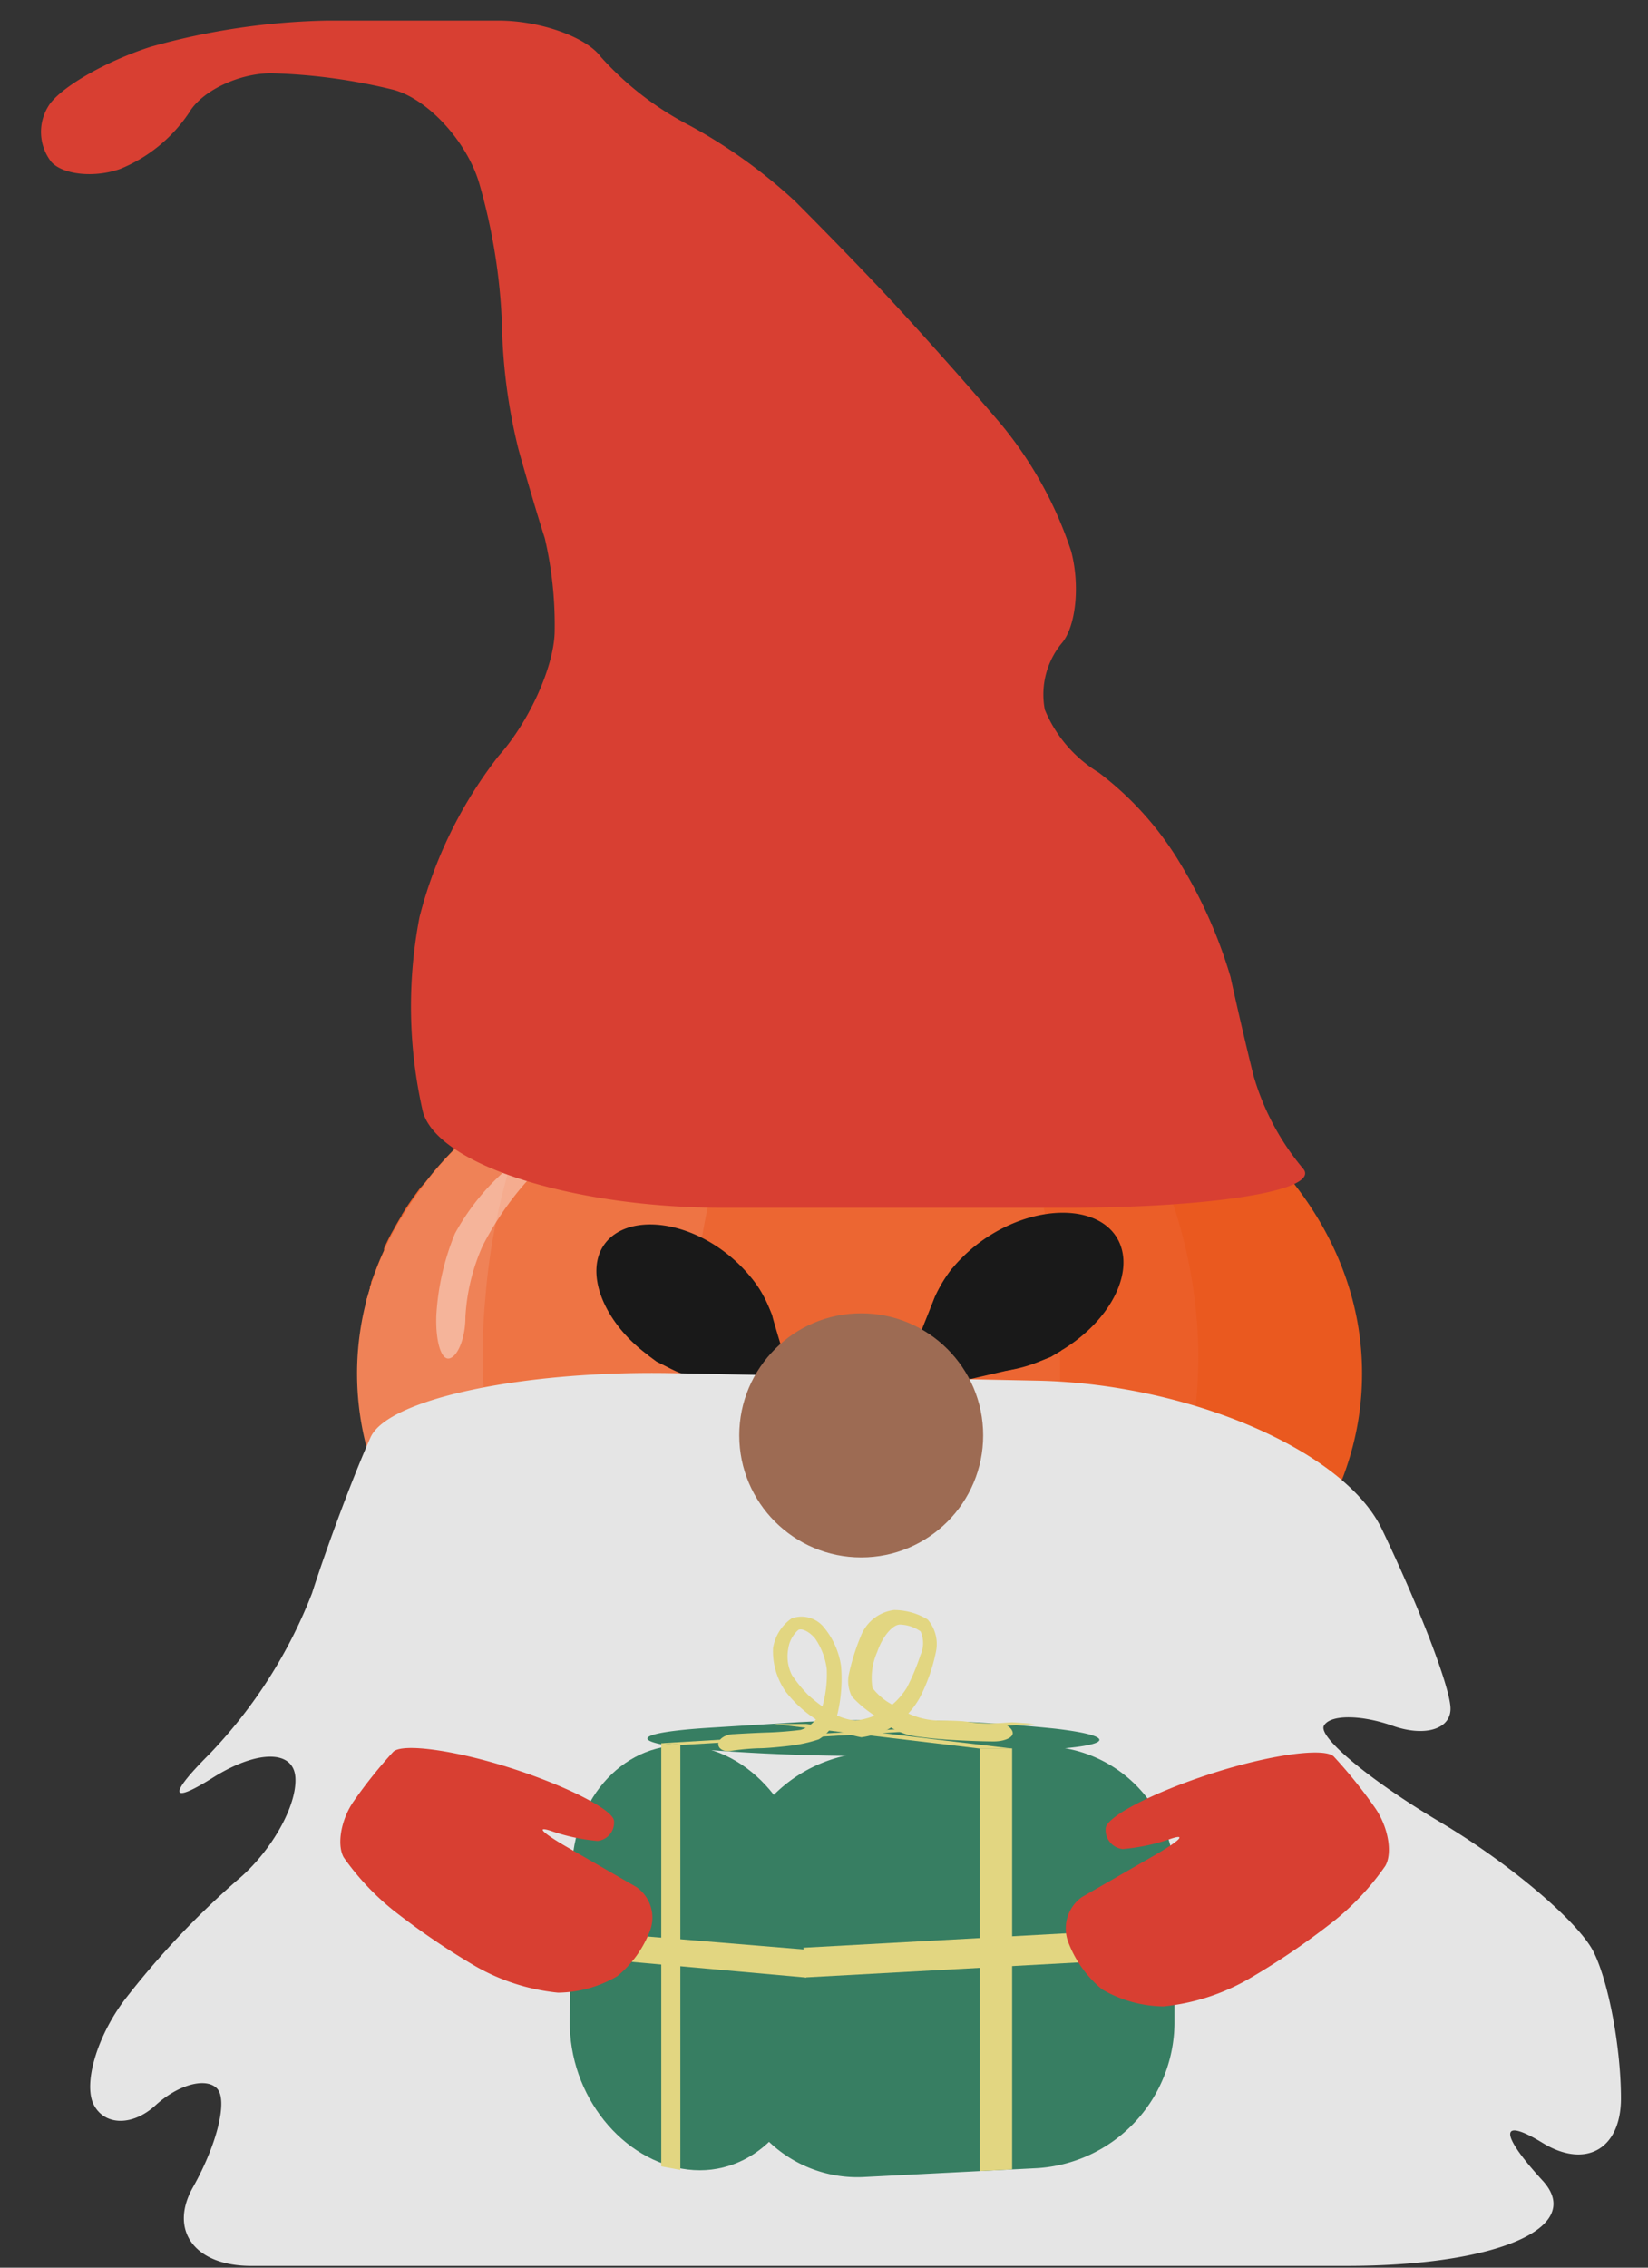 <svg xmlns="http://www.w3.org/2000/svg" width="120" height="165" viewBox="0 0 120 165"><rect x="0" y="0" width="120" height="165" fill="#333333" stroke="none"/><defs><style>.cls-1{fill:#ea591f;}.cls-2{fill:#eb5e28;}.cls-3{fill:#ee7444;}.cls-4{fill:#ec6632;}.cls-5{fill:#ef8257;}.cls-6{fill:#191919;}.cls-7{opacity:0.4;}.cls-8{fill:#fff;}.cls-9{fill:#e5e5e5;}.cls-10{fill:#d83f32;}.cls-11{fill:#9d6b53;}.cls-12{fill:#377e62;}.cls-13{fill:#e2d681;}</style></defs><title>pumpkin_elf_left</title><g id="final"><path class="cls-1" d="M99.18,99.94c0,9.56-6.48,18-16.31,22.91A42,42,0,0,1,74.56,126a47.3,47.3,0,0,1-7.88,1.34c-1,.08-1.9.13-2.87.15l-1.22,0-1.34,0h-.07l-.65,0-.52,0-.65,0-.9-.07-.9-.08-.89-.1c-1.18-.14-2.34-.33-3.48-.56l-.85-.18-.84-.19-.83-.21-.82-.22-.81-.23h0l-.79-.25-.32-.1c-.43-.14-.85-.29-1.27-.45-.25-.08-.49-.18-.73-.27a.08.08,0,0,1-.06,0l-.66-.26-.12,0-.73-.31-.72-.32-1-.48h0l-.1,0c-.59-.29-1.17-.6-1.74-.91l-.69-.4q-.42-.24-.84-.51l-.43-.27-.62-.41-.82-.57c-.41-.29-.8-.58-1.19-.89l-.5-.41c-.2-.15-.39-.31-.58-.48L35,118l0,0-.1-.08-.31-.28-.3-.27-.53-.5-.24-.23L33,116.1h0c-.17-.18-.34-.35-.5-.53l-.45-.5c-.17-.19-.33-.39-.49-.58l-.4-.49-.05-.06q-.87-1.12-1.62-2.31l-.36-.59-.25-.45c-.15-.26-.29-.52-.43-.79a.17.17,0,0,0,0-.05l0,0-.06-.14c-.05-.1-.1-.19-.14-.29s-.23-.46-.33-.7-.17-.39-.24-.58l0-.07c0-.11-.09-.21-.13-.32-.12-.31-.23-.63-.33-.94l-.14-.41,0-.09s0-.1,0-.15-.07-.24-.1-.36c-.15-.53-.29-1.07-.39-1.62,0-.22-.09-.45-.12-.67s-.07-.45-.1-.68a4.43,4.43,0,0,1-.06-.51c-.07-.54-.1-1.09-.12-1.64,0-.2,0-.4,0-.6s0-.32,0-.48,0-.41,0-.62,0-.17,0-.25l0-.45,0-.22s0,0,0-.06,0-.09,0-.13c0-.19.05-.38.07-.58s.05-.37.08-.55.07-.42.11-.62c.07-.35.14-.71.23-1.06a.65.65,0,0,1,0-.13l0-.14c0-.17.09-.32.13-.48l.12-.42a.5.5,0,0,0,0-.13l.09-.25c0-.15.09-.3.14-.44.11-.31.23-.62.35-.93l.09-.22c.12-.29.24-.56.37-.84l0,0a.25.25,0,0,1,0-.07.36.36,0,0,1,0-.09l.21-.44c.1-.21.21-.42.32-.63l.26-.46s0,0,0,0c.1-.19.21-.37.32-.56l.12-.2.06-.08,0-.06.08-.12c.19-.31.38-.6.59-.9l.34-.48.31-.42L31,86l.19-.24.31-.39c.45-.54.93-1.08,1.44-1.6l.18-.19a1.85,1.85,0,0,1,.14-.14c.17-.18.35-.35.54-.53l.2-.19.6-.55.22-.19a3,3,0,0,1,.27-.23,33.26,33.26,0,0,1,3.63-2.71l.3-.19.44-.28h0c.35-.22.7-.43,1.07-.63l.48-.27a.71.71,0,0,1,.15-.08l.47-.25c.56-.3,1.13-.58,1.71-.85l.41-.19.38-.17.38-.16.6-.25c.4-.17.81-.33,1.22-.48l.58-.21q1.44-.51,2.94-.93l.49-.14.18,0,.71-.18.47-.11c.31-.08.63-.15.95-.21l.4-.08.62-.13.57-.1.5-.09c.56-.09,1.13-.17,1.7-.24l.69-.08.76-.08.22,0,.49,0,.44,0,.72,0,.83,0c.65,0,1.3,0,2,0a49,49,0,0,1,5.46.3l.67.08a45,45,0,0,1,6.71,1.36q1.53.44,3,1C90.7,79.57,99.18,89,99.18,99.94Z"/><path class="cls-2" d="M87.26,98.6a35.72,35.72,0,0,1-7.32,21.62A38.41,38.41,0,0,1,74.56,126a47.3,47.3,0,0,1-7.88,1.34c-1,.08-1.9.13-2.87.15l-1.22,0-1.34,0h-.07l-.65,0-.52,0-.65,0-.9-.07-.9-.08-.89-.1c-1.18-.14-2.34-.33-3.48-.56l-.85-.18-.84-.19-.83-.21-.82-.22-.81-.23h0l-.79-.25-.32-.1c-.43-.14-.85-.29-1.27-.45-.25-.08-.49-.18-.73-.27a.08.08,0,0,1-.06,0l-.66-.26-.12,0-.73-.31-.72-.32-1-.48h0l-.1,0c-.59-.29-1.17-.6-1.74-.91l-.69-.4q-.42-.24-.84-.51l-.43-.27-.62-.41-.82-.57c-.41-.29-.8-.58-1.19-.89l-.5-.41c-.2-.15-.39-.31-.58-.48L35,118l0,0-.1-.08-.31-.28-.3-.27-.53-.5-.24-.23L33,116.1h0c-.17-.18-.34-.35-.5-.53l-.45-.5c-.17-.19-.33-.39-.49-.58l-.4-.49-.05-.06q-.87-1.12-1.62-2.31l-.36-.59-.25-.45c-.15-.26-.29-.52-.43-.79a.17.17,0,0,0,0-.05l0,0-.06-.14c-.05-.1-.1-.19-.14-.29s-.23-.46-.33-.7-.17-.39-.24-.58l0-.07c0-.11-.09-.21-.13-.32-.12-.31-.23-.63-.33-.94l-.14-.41,0-.09s0-.1,0-.15-.07-.24-.1-.36c-.15-.53-.29-1.07-.39-1.62,0-.22-.09-.45-.12-.67s-.07-.45-.1-.68a4.43,4.43,0,0,1-.06-.51c-.07-.54-.1-1.09-.12-1.64,0-.2,0-.4,0-.6s0-.32,0-.48,0-.41,0-.62,0-.17,0-.25l0-.45,0-.22s0,0,0-.06,0-.09,0-.13c0-.19.05-.38.07-.58s.05-.37.08-.55.07-.42.11-.62c.07-.35.14-.71.23-1.06a.65.65,0,0,1,0-.13l0-.14c0-.17.09-.32.13-.48l.12-.42a.5.5,0,0,0,0-.13l.09-.25c0-.15.09-.3.14-.44.11-.31.23-.62.35-.93l.09-.22c.12-.29.24-.56.37-.84l0,0a.25.25,0,0,1,0-.07.36.36,0,0,1,0-.09l.21-.44c.1-.21.21-.42.32-.63l.26-.46s0,0,0,0c.1-.19.21-.37.32-.56l.12-.2.06-.08,0-.06.08-.12c.19-.31.38-.6.59-.9l.34-.48.31-.42L31,86l.19-.24.31-.39c.45-.54.93-1.08,1.44-1.6l.18-.19a1.85,1.85,0,0,1,.14-.14c.17-.18.35-.35.54-.53l.2-.19.6-.55.22-.19a3,3,0,0,1,.27-.23,33.26,33.26,0,0,1,3.63-2.71l.3-.19.44-.28h0c.35-.22.7-.43,1.07-.63l.48-.27a.71.71,0,0,1,.15-.08l.47-.25c.56-.3,1.13-.58,1.71-.85l.41-.19.38-.17.38-.16.6-.25c.4-.17.81-.33,1.22-.48l.58-.21q1.44-.51,2.94-.93l.49-.14.18,0,.71-.18.47-.11c.31-.08.63-.15.95-.21l.4-.08.62-.13.57-.1.5-.09c.56-.09,1.13-.17,1.7-.24l.69-.08.76-.08.22,0,.49,0,.44,0,.72,0,.83,0c.65,0,1.3,0,2,0a49,49,0,0,1,5.46.3l.67.08a45,45,0,0,1,6.71,1.36q1.53.44,3,1A35.8,35.8,0,0,1,87.26,98.6Z"/><path class="cls-3" d="M75.85,97.09c0,.12,0,.25,0,.37h0c0,.56,0,1.12,0,1.68a45.11,45.11,0,0,1-2.64,13.38c-.19.51-.39,1-.59,1.53-.14.34-.28.67-.43,1-.36.83-.74,1.64-1.15,2.43a40.72,40.72,0,0,1-7.18,10l-1.22,0-1.34,0h-.07l-.65,0-.52,0-.65,0-.9-.07-.9-.08-.89-.1c-1.18-.14-2.34-.33-3.48-.56l-.85-.18-.84-.19-.83-.21-.82-.22-.81-.23h0l-.79-.25-.32-.1c-.43-.14-.85-.29-1.27-.45-.25-.08-.49-.18-.73-.27a.08.08,0,0,1-.06,0l-.66-.26-.12,0-.73-.31-.72-.32-1-.48h0l-.1,0c-.59-.29-1.17-.6-1.74-.91l-.69-.4q-.42-.24-.84-.51l-.43-.27-.62-.41-.82-.57c-.41-.29-.8-.58-1.19-.89l-.5-.41c-.2-.15-.39-.31-.58-.48L35,118l0,0-.1-.08-.31-.28-.3-.27-.53-.5-.24-.23L33,116.1h0c-.17-.18-.34-.35-.5-.53l-.45-.5c-.17-.19-.33-.39-.49-.58l-.4-.49-.05-.06q-.87-1.12-1.62-2.31l-.36-.59-.25-.45c-.15-.26-.29-.52-.43-.79a.17.17,0,0,0,0-.05l0,0-.06-.14,0-.07a1.47,1.47,0,0,1-.1-.22c-.12-.23-.23-.46-.33-.7s-.17-.39-.24-.58l0-.07c0-.11-.09-.21-.13-.32-.12-.31-.23-.63-.33-.94l-.14-.41,0-.09s0-.1,0-.15-.07-.24-.1-.36c-.15-.53-.29-1.07-.39-1.62,0-.22-.09-.45-.12-.67s-.07-.45-.1-.68a4.43,4.43,0,0,1-.06-.51c-.07-.54-.1-1.09-.12-1.64,0-.2,0-.4,0-.6s0-.32,0-.48,0-.41,0-.62,0-.17,0-.25l0-.45,0-.22s0,0,0-.06,0-.09,0-.13c0-.19.05-.38.07-.58s.05-.37.08-.55.07-.42.11-.62c.07-.35.14-.71.23-1.06a.65.65,0,0,1,0-.13l0-.14c0-.17.09-.32.13-.48l.12-.42a.5.5,0,0,0,0-.13l.09-.25c0-.15.09-.3.14-.44.11-.31.23-.62.35-.93l.09-.22c.12-.29.24-.56.37-.84l0,0a.25.25,0,0,1,0-.07.36.36,0,0,1,0-.09l.21-.44c.1-.21.21-.42.32-.63l.26-.46s0,0,0,0c.1-.19.21-.37.32-.56l.12-.2.06-.08a1.74,1.74,0,0,1,.11-.18c.19-.31.38-.6.59-.9l.34-.48.31-.42L31,86l.19-.24.31-.39c.45-.54.93-1.08,1.44-1.6l.18-.19a1.85,1.85,0,0,1,.14-.14c.17-.18.35-.35.54-.53l.2-.19.6-.55.22-.19a3,3,0,0,1,.27-.23,33.26,33.26,0,0,1,3.63-2.71l.3-.19.44-.28h0c.35-.22.7-.43,1.07-.63l.48-.27a.71.71,0,0,1,.15-.08l.47-.25c.56-.3,1.13-.58,1.71-.85l.41-.19.38-.17.38-.16.6-.25c.4-.17.81-.33,1.22-.48l.58-.21q1.44-.51,2.94-.93l.49-.14.18,0,.71-.18.47-.11c.31-.08.63-.15.95-.21l.4-.08.62-.13.57-.1.5-.09c.56-.09,1.13-.17,1.7-.24l.69-.08.76-.08.22,0,.49,0,.44,0,.72,0,.83,0c.65,0,1.3,0,2,0a49,49,0,0,1,5.46.3l.67.08.66,1h0A43.3,43.3,0,0,1,75.14,89,46.29,46.29,0,0,1,75.85,97.09Z"/><path class="cls-4" d="M77.19,99.61a59.14,59.14,0,0,1-.4,6.9c-.16,1.34-.36,2.64-.61,3.89,0,.08,0,.15,0,.23-.11.54-.22,1.06-.35,1.58s-.17.72-.26,1.07-.22.82-.34,1.22c0,0,0,.1,0,.14-.12.42-.25.83-.39,1.24l-.11.33h0c-.24.71-.5,1.38-.76,2-1.86,4.48-4.36,7.72-7.21,9-1,.08-1.9.13-2.87.15l-1.22,0-1.34,0h-.07c-3.2-1.32-6-5-8-10.24-.32-.85-.62-1.75-.89-2.68l-.24-.86c-.3-1.11-.57-2.27-.8-3.47h0a56.64,56.64,0,0,1-1-10v0c0-.17,0-.34,0-.52,0-1.15,0-2.28.1-3.38h0a55,55,0,0,1,.62-5.78c1.38-8.56,4.65-15.27,8.75-17.94l.84,0,7.41.2a11.13,11.13,0,0,1,1.33,1.12h0c3.08,3,5.53,8.38,6.81,15a55.18,55.18,0,0,1,1,9.74C77.19,98.94,77.19,99.27,77.19,99.61Z"/><path class="cls-5" d="M42.61,123C32.6,118.09,26,109.6,26,99.94c0-8.61,5.27-16.31,13.51-21.35a46.23,46.23,0,0,0-4.17,15.88A43.68,43.68,0,0,0,42.61,123Z"/><path class="cls-6" d="M55.78,99.14c-1,1.27-2.76,1.66-4.76,1.23a9.59,9.59,0,0,1-1.81-.6,11.46,11.46,0,0,1-2.08-1.23L47,98.46c-3.15-2.41-4.47-6-2.93-8s5.42-1.81,8.65.6a11.08,11.08,0,0,1,1.91,1.82A8.21,8.21,0,0,1,56,95.17a5.8,5.8,0,0,1,.27.87A3.74,3.74,0,0,1,55.78,99.14Z"/><path class="cls-6" d="M57.32,99.42c.56,1.86-.62,2.84-2.64,2.17l-4.56-1.52a22,22,0,0,1-2.32-1l-.67-.5,0,0s1.65-1.32,3.75-2.86,4.06-2.46,4.35-2a12.65,12.65,0,0,1,1,2C56.24,95.84,56.76,97.56,57.32,99.42Z"/><path class="cls-6" d="M68.18,98c.86,1.42,2.72,2,4.85,1.76a10.24,10.24,0,0,0,2-.45,11.64,11.64,0,0,0,2.3-1.08l.12-.07c3.54-2.2,5.27-5.81,3.87-8.11s-5.49-2.44-9.11-.24A11.46,11.46,0,0,0,70,91.56a9,9,0,0,0-1.68,2.3,5.43,5.43,0,0,0-.36.88A3.91,3.91,0,0,0,68.18,98Z"/><path class="cls-6" d="M66.54,98.18c-.78,1.89.37,3,2.54,2.53L74,99.57a21,21,0,0,0,2.52-.84l.76-.46,0,0s-1.59-1.54-3.63-3.37-4-3-4.36-2.56a13.74,13.74,0,0,0-1.21,2C68,94.54,67.31,96.29,66.54,98.18Z"/><g class="cls-7"><path class="cls-8" d="M39.85,83.47c-.2-.3-1.51.42-2.92,1.58a16.92,16.92,0,0,0-3.8,4.7,18.28,18.28,0,0,0-1.36,6c-.06,1.91.38,3.3,1,3.08s1.12-1.56,1.12-3a14.55,14.55,0,0,1,1.25-5.17,22.64,22.64,0,0,1,3.15-4.63C39.34,84.94,40,83.77,39.85,83.47Z"/></g><path class="cls-9" d="M75.62,100.46c11,.25,22.27,5.11,25,10.8s5,11.56,5,13.07-1.9,2.06-4.22,1.24-4.56-.82-5,0,3.39,4,8.45,7,10.08,7.26,11.18,9.44,2,7,2,10.68-2.57,5.15-5.71,3.23-3.14-.68,0,2.74-3.29,6.21-14.29,6.21H18.28c-4.1,0-6-2.58-4.23-5.72s2.56-6.38,1.74-7.2-2.83-.26-4.47,1.24-3.65,1.5-4.47,0,.19-5,2.24-7.7a61.7,61.7,0,0,1,8.19-8.69c2.46-2.05,4.36-5.41,4.23-7.46s-2.82-2-6,0-3.25,1.27-.24-1.73a35.4,35.4,0,0,0,7.45-11.68c1.09-3.41,3-8.52,4.26-11.34s11.28-4.92,22.27-4.67Z"/><path class="cls-10" d="M94.86,85c1.45,1.58-6.36,2.88-17.36,2.88H52.71c-11,0-20.86-3.13-21.92-7a34.27,34.27,0,0,1-.24-14.16A31.82,31.82,0,0,1,36.31,55c2.25-2.51,4.08-6.61,4.08-9.12a27.83,27.83,0,0,0-.72-6.72c-.39-1.19-1.26-4.1-1.92-6.48a41,41,0,0,1-1.2-9.12,42.71,42.71,0,0,0-1.68-10.31c-.92-3-3.73-6.06-6.24-6.72a42.06,42.06,0,0,0-8.87-1.2c-2.38,0-5.08,1.29-6,2.88a11.07,11.07,0,0,1-5,4.08c-1.85.66-4.12.44-5-.48a3.54,3.54,0,0,1-.24-4.08c.79-1.32,4.14-3.26,7.44-4.32A51,51,0,0,1,23.83,1.5H36.31c3,0,6.38,1.19,7.44,2.64a22.6,22.6,0,0,0,6.48,5,38,38,0,0,1,7.68,5.52c1.71,1.71,5,5.06,7.2,7.44S70.91,28.51,73,31a28.49,28.49,0,0,1,5,9.12c.66,2.51.34,5.53-.72,6.72a5.86,5.86,0,0,0-1.2,4.8A9.65,9.65,0,0,0,80,56.21a23.28,23.28,0,0,1,6,6.72,34.78,34.78,0,0,1,3.6,8.15c.4,1.85,1.15,5.09,1.68,7.2A18.45,18.45,0,0,0,94.86,85Z"/><circle class="cls-11" cx="62.71" cy="104.44" r="8.88"/><path class="cls-12" d="M53.11,148.9A9.32,9.32,0,0,0,63,158.4l12.52-.64a10.66,10.66,0,0,0,10-10.51V136.72a9.62,9.62,0,0,0-10-9.65l-12.17.44a10.6,10.6,0,0,0-10.11,10.35Z"/><path class="cls-12" d="M41.63,136.21c.08-5.5,4-9.63,8.68-9.17s8.51,5.32,8.49,10.82l0,11c0,5.5-4,9.57-8.72,9S41.41,152.5,41.49,147Z"/><path class="cls-12" d="M50.24,127.22a149.4,149.4,0,0,0,18.45.44l6.82-.32c5.5-.25,6.09-1,1.31-1.56a120,120,0,0,0-18.65-.47l-6.42.4C46.26,126.05,45.58,126.73,50.24,127.22Z"/><polygon class="cls-13" points="73.7 157.85 73.7 127.22 71.34 127.22 71.34 157.97 73.7 157.85"/><polygon class="cls-13" points="85.3 140.25 58.5 141.72 58.64 143.88 85.44 142.41 85.3 140.25"/><polygon class="cls-13" points="71.34 127.23 73.7 127.23 58.7 125.44 56.34 125.44 71.34 127.23"/><polygon class="cls-13" points="49.54 126.97 48.15 126.84 73.7 125.32 75.37 125.44 49.54 126.97"/><polyline class="cls-13" points="49.54 126.97 49.54 157.89 48.15 157.63 48.15 126.84"/><polygon class="cls-13" points="58.7 141.86 41.77 140.46 41.77 142.37 58.7 143.89 58.7 141.86"/><path class="cls-13" d="M53.44,126.18c-.62,0-1.14.37-1.14.72s.41.58.91.5a17.27,17.27,0,0,1,2-.19c.63,0,1.69-.11,2.36-.19a11,11,0,0,0,2.05-.46A3,3,0,0,0,61,124.63a11.11,11.11,0,0,0,.24-3.42,5.69,5.69,0,0,0-1.35-2.92,2.1,2.1,0,0,0-2.25-.53,3.25,3.25,0,0,0-1.35,2.16,5.12,5.12,0,0,0,.94,3.19,9,9,0,0,0,3,2.47,9.76,9.76,0,0,0,2.49.83,6.69,6.69,0,0,0,2-.61,5.9,5.9,0,0,0,2.25-2.27,12.73,12.73,0,0,0,1.18-3.34,2.73,2.73,0,0,0-.6-2.35,4.71,4.71,0,0,0-2.46-.69A3,3,0,0,0,62.7,119a16.11,16.11,0,0,0-.91,2.92,2.48,2.48,0,0,0,.24,1.52,8.14,8.14,0,0,0,1.24,1.1l1.52,1.1a5,5,0,0,0,1.58.65c.52.1,1.75.24,2.73.3s2.45.12,3.26.12,1.44-.3,1.38-.65-.52-.65-1-.65-1.49,0-2.15-.11-1.72-.11-2.33-.11a5.63,5.63,0,0,1-2-.46,18.82,18.82,0,0,1-1.65-.91,4.53,4.53,0,0,1-1.08-1,4.63,4.63,0,0,1,.34-2.61c.39-1.15,1.16-2.06,1.72-2a2.77,2.77,0,0,1,1.44.49,2.08,2.08,0,0,1,0,1.71,16,16,0,0,1-1,2.39,5.39,5.39,0,0,1-1.75,1.74,5,5,0,0,1-2,.65,4.24,4.24,0,0,1-1.78-.61,12,12,0,0,1-1.65-1.25,10.16,10.16,0,0,1-1.18-1.44,3,3,0,0,1-.27-1.94,2.21,2.21,0,0,1,.74-1.36c.28-.13.83.16,1.22.64a5.06,5.06,0,0,1,.84,2.2,8.48,8.48,0,0,1-.34,2.81,2.39,2.39,0,0,1-1.55,1.63c-.59.08-1.67.17-2.39.19S54.07,126.14,53.44,126.18Z"/><path class="cls-10" d="M37.27,128.67c4.09,1.32,7.44,3.05,7.44,3.84a1.34,1.34,0,0,1-1.2,1.44,13.87,13.87,0,0,1-3.36-.72c-1.19-.4-.65.14,1.2,1.2l5,2.88a2.71,2.71,0,0,1,1,3.12,7.91,7.91,0,0,1-2.4,3.36,8.74,8.74,0,0,1-4.32,1.2,15.13,15.13,0,0,1-6-1.92,53.72,53.72,0,0,1-6-4.08,18.81,18.81,0,0,1-3.6-3.84c-.52-.92-.2-2.76.72-4.08a34.77,34.77,0,0,1,2.88-3.6C29.29,126.81,33.18,127.35,37.27,128.67Z"/><path class="cls-10" d="M88.21,129.05c-4.23,1.36-7.7,3.15-7.7,4a1.39,1.39,0,0,0,1.24,1.49,14.43,14.43,0,0,0,3.48-.74c1.23-.41.67.14-1.24,1.24l-5.22,3a2.81,2.81,0,0,0-1,3.23,8.22,8.22,0,0,0,2.48,3.48,9.09,9.09,0,0,0,4.47,1.24,15.55,15.55,0,0,0,6.21-2,53.43,53.43,0,0,0,6.21-4.22,19.06,19.06,0,0,0,3.73-4c.55-.95.21-2.85-.74-4.22a35.1,35.1,0,0,0-3-3.73C96.47,127.12,92.45,127.68,88.21,129.05Z"/></g></svg>
